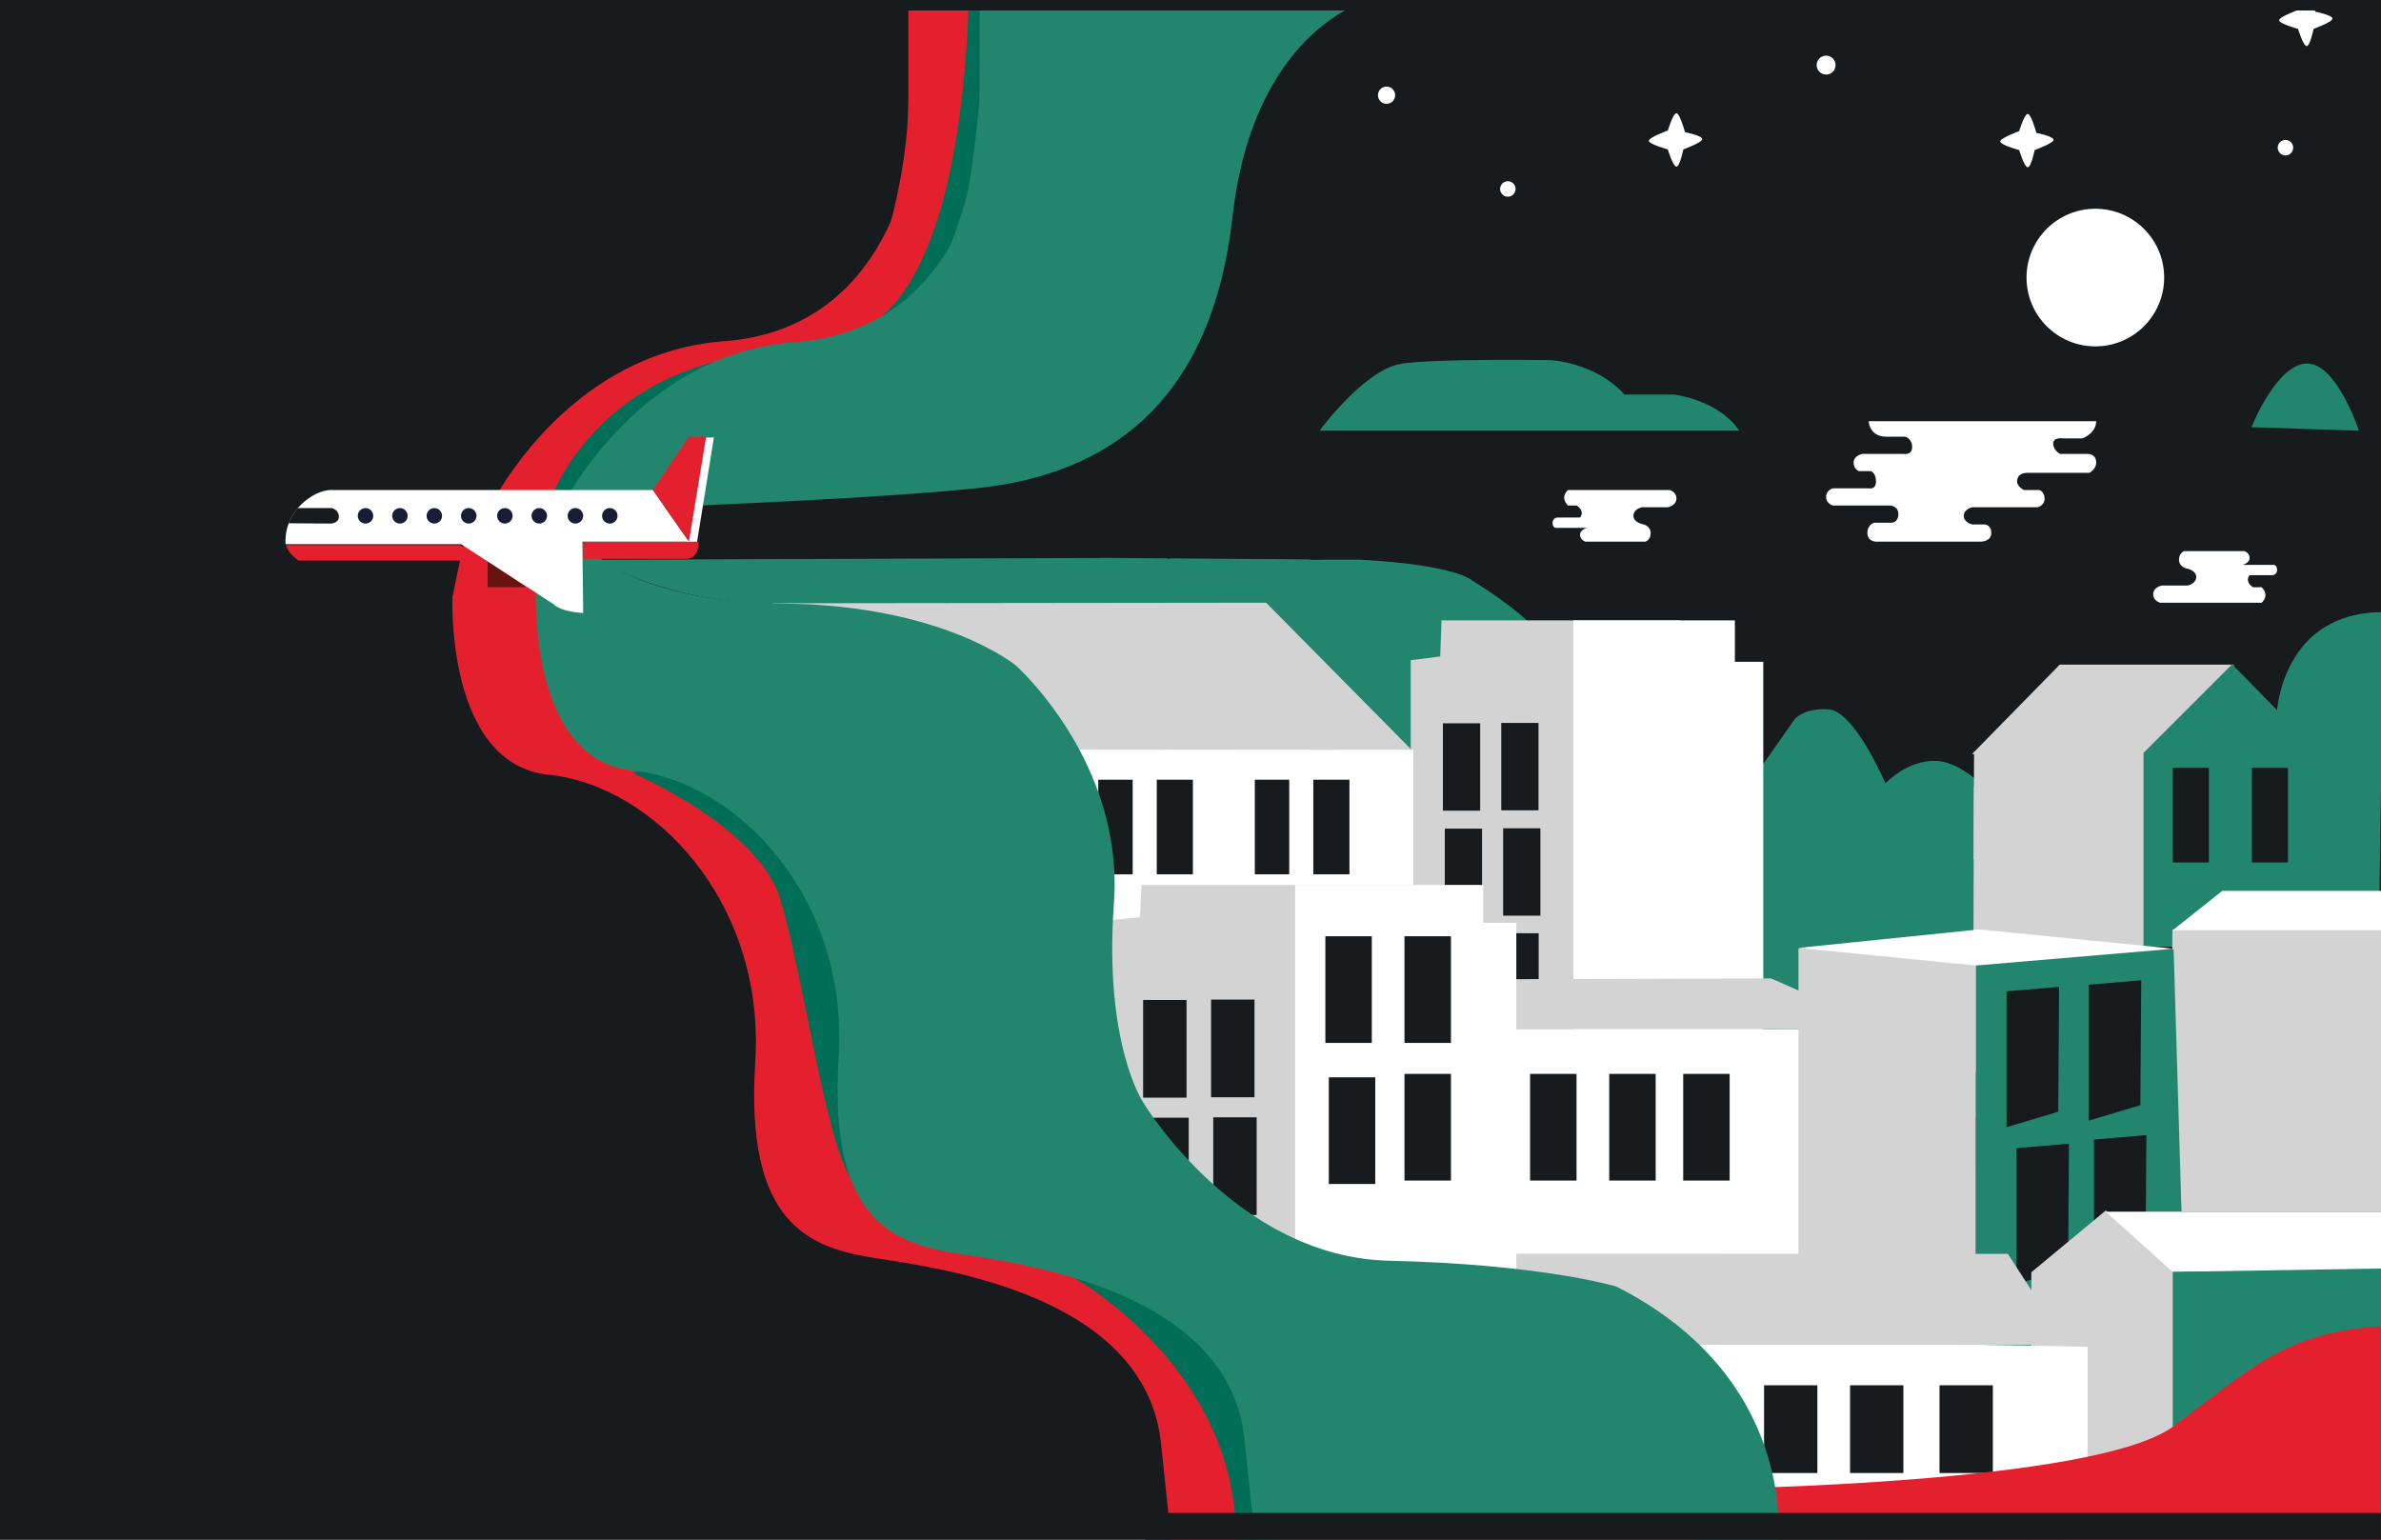 <svg id="Laag_1" data-name="Laag 1" xmlns="http://www.w3.org/2000/svg" viewBox="0 0 1384 895"><rect x="0" y="0" width="1384" height="895" fill="#808080" stroke="none"/><defs><style>.cls-1,.cls-3{fill:#22856e;}.cls-10,.cls-2{fill:#171b1e;}.cls-3{stroke:#22856e;}.cls-10,.cls-3,.cls-8,.cls-9{stroke-miterlimit:10;}.cls-4,.cls-8{fill:#d3d3d3;}.cls-5,.cls-9{fill:#fff;}.cls-6{fill:#e5202e;}.cls-7{fill:#016f57;}.cls-8{stroke:#d3d3d3;}.cls-9{stroke:#fff;}.cls-10{stroke:#171b1e;}.cls-11{fill:#661411;}.cls-12{fill:#191c36;}</style></defs><path class="cls-1" d="M721,60.34s-.89,21.78,52.56,21.39S1122,81.34,1122,81.34s32-37.32,98-38.16,89,42.16,89,42.16h73v76h-79s-10.5-70.5-80.5-71.5-83,72-83,72-401-3.48-447,10.76Z"/><rect class="cls-2" width="1384.46" height="896.84"/><path class="cls-1" d="M1004.46,473.34l38.5-55s5-7,20-6,33,43,33,43,13-14,30-13,34,22,34,22V650.53L987,633.34Z"/><path class="cls-3" d="M350.78,325.84s33.68,24,104.68,25,281,0,281,0l86,87,31-32v-19l53-1s-4-19-51-48c0,0-9-9-65-12h-29l-21-20-21,20-20-20-20,20-20-20-20,19Z"/><polygon class="cls-4" points="820 383.75 820 651.23 976.64 651.23 976.64 388.48 976.64 385.31 976.64 360.62 837.9 360.62 837.15 381.59 820 383.75"/><polygon class="cls-5" points="914.55 360.62 1008.43 360.62 1008.43 384.69 1024.94 384.69 1024.94 651.23 914.55 651.23 914.55 360.62"/><rect class="cls-2" x="838.72" y="420.44" width="21.66" height="50.79"/><rect class="cls-2" x="872.63" y="420.23" width="21.66" height="50.79"/><rect class="cls-2" x="839.81" y="481.68" width="21.66" height="50.79"/><rect class="cls-2" x="873.72" y="481.47" width="21.66" height="50.79"/><rect class="cls-2" x="838.81" y="542.68" width="21.66" height="50.79"/><rect class="cls-2" x="872.72" y="542.47" width="21.66" height="50.79"/><path class="cls-3" d="M1324,413.85s3-57.51,61-57.51l-3,203.5-40-30.5Z"/><path class="cls-5" d="M1086.21,244.84s.25,9,10.25,9h11s4,1,4,6-5,4-5,4h-24s-5,1-5,5,3,5,3,5h7s3,1,3,6-4,4-4,4h-21s-4,1-4,5,4,5,4,5h33s5,0,5,5-4,5-4,5h-10s-4,1-4,6,5,5,5,5h61s6,0,6-5-4-5-4-5h-7s-5-1-5-5,5-5,5-5h38s4-1,4-5-3-5-3-5h-9s-4-2-4-5,2-5,6-5h36s4-2,4-6-3-5-5-5h-16s-4-2-4-6,6-3,6-3h11s8-3,8-10Z"/><path class="cls-5" d="M942.46,314.84h14s3-1,3-5-4-5-4-5-6-1-6-5,5-5,5-5h15s5-1,5-5-4-5-4-5h-59s-5,4,0,9h5s5,3,2,7h-13a2.94,2.94,0,0,0-3,3c0,3,2,3,2,3h18s-4,1-4,4,3,4,3,4Z"/><path class="cls-5" d="M1283.6,320.34h-14s-3,1-3,5,4,5,4,5,6,1,6,5-5,5-5,5h-15s-5,1-5,5,4,5,4,5h59s5-4,0-9h-5s-5-3-2-7h13a2.94,2.94,0,0,0,3-3c0-3-2-3-2-3h-18s4-1,4-4-3-4-3-4Z"/><circle class="cls-5" cx="1217.96" cy="161.34" r="40"/><path class="cls-3" d="M768,249.84s26-35,47-38,86-2,86-2,26,1,43,20h29s25,3,37,20Z"/><path class="cls-3" d="M1309.46,247.84s14-35,31-36,30,38,30,38Z"/><path class="cls-5" d="M1173.68,76.23s3-10,5-10,5,11,5,11,10,2,10,4-11,6-11,6-2,10-4,10-5-10-5-10-11-3-11-5S1173.68,76.23,1173.68,76.23Z"/><path class="cls-5" d="M1335.8,5.79s3-10,5-10,5,11,5,11,10,2,10,4-11,6-11,6-2,10-4,10-5-10-5-10-11-3-11-5S1335.8,5.79,1335.8,5.79Z"/><circle class="cls-5" cx="805.96" cy="55.34" r="5"/><circle class="cls-5" cx="1061.46" cy="37.84" r="5.5"/><ellipse class="cls-2" cx="721.96" cy="427.84" rx="8" ry="8.5"/><ellipse class="cls-2" cx="1072.96" cy="770.84" rx="8" ry="8.5"/><ellipse class="cls-2" cx="999.96" cy="621.84" rx="8" ry="8.5"/><rect class="cls-2" x="897.96" y="656.34" width="20" height="55"/><rect class="cls-2" x="939.96" y="656.34" width="20" height="55"/><rect class="cls-2" x="980.96" y="656.34" width="20" height="55"/><rect class="cls-2" x="1017.96" y="656.34" width="20" height="55"/><path class="cls-6" d="M284,296.34s43-91,137-98,107-103,107-103V.34H752s-65,18-77,125-71,150-149,158S284,296.34,284,296.34Z"/><path class="cls-6" d="M518,128.25s9.58-34.51,10-67.76,13.43,20.74,13.43,20.74l-14,52Z"/><path class="cls-7" d="M486.77,194.69S555.92,203.44,563.15.34l21.06,1.3S605.15,178.15,486.77,194.69Z"/><path class="cls-7" d="M318,295.17s19.58-64.48,97-84.71-15.57,56.77-15.57,56.77l-56,33Z"/><path class="cls-1" d="M325.46,296.84s43-91,137-98,107-103,107-103V.84h224s-65,18-77,125-71,150-149,158S325.46,296.84,325.46,296.84Z"/><path class="cls-1" d="M560.65,126s8.89-56.48,8.81-72.6,23.93,56.88,23.93,56.88l-23,43Z"/><path class="cls-1" d="M549.67,148.84s11.87-24.31,17.76-61.2,37.75,71.21,37.75,71.21Z"/><rect class="cls-2" x="1287.96" y="767.34" width="20" height="55"/><rect class="cls-2" x="1329.96" y="767.34" width="20" height="55"/><rect class="cls-2" x="1363.96" y="767.34" width="20" height="55"/><path class="cls-5" d="M969.46,75.84s3-10,5-10,5,11,5,11,10,2,10,4-11,6-11,6-2,10-4,10-5-10-5-10-11-3-11-5S969.46,75.84,969.46,75.84Z"/><circle class="cls-5" cx="876.46" cy="109.84" r="4.5"/><circle class="cls-5" cx="1328.46" cy="85.84" r="4.5"/><polygon class="cls-5" points="871.56 598.26 1099.39 598.23 1099.39 743.23 872.65 741.04 871.56 598.26"/><polygon class="cls-4" points="1096.39 598.23 1029.52 568.74 863.39 569.23 868.39 598.23 1096.39 598.23"/><polygon class="cls-8" points="1147.87 458.09 1147.39 622.23 1247.39 613.23 1246.46 496.71 1147.87 458.09"/><polygon class="cls-8" points="1147.69 499.34 1147.96 437.34 1246.96 437.34 1246.96 529.34 1147.69 499.34"/><polygon class="cls-8" points="1147.46 437.84 1197.46 386.84 1297.46 386.84 1246.46 436.84 1147.46 437.84"/><polygon class="cls-3" points="1297.46 386.84 1349.46 439.84 1349.46 549.84 1246.46 549.84 1246.46 437.84 1297.46 386.84"/><rect class="cls-2" x="1262.96" y="446.34" width="21" height="55"/><rect class="cls-2" x="1308.96" y="446.34" width="21" height="55"/><polygon class="cls-4" points="1262.75 540.26 1384.45 540.16 1385.39 704.23 1261.39 704.23 1262.75 540.26"/><polygon class="cls-9" points="1264.39 540.23 1291.89 518.34 1384.46 518.34 1384.39 540.23 1264.39 540.23"/><polygon class="cls-1" points="1148.46 551.84 1148.46 789.84 1270.46 784.84 1263.46 551.84 1148.46 551.84"/><polygon class="cls-4" points="1045.39 551.23 1148.39 552.23 1148.46 763.34 1045.39 745.23 1045.39 551.23"/><polygon class="cls-5" points="1148.5 561.23 1263.39 551.48 1150.32 540.26 1045.39 550.99 1148.5 561.23"/><polyline class="cls-2" points="1166.39 576.23 1196.88 573.65 1196.39 646.23 1166.39 655.23 1166.39 578.07"/><polyline class="cls-2" points="1214.13 572.4 1244.63 569.82 1244.13 642.4 1214.13 651.4 1214.13 574.24"/><polyline class="cls-2" points="1172.13 667.4 1202.63 664.82 1202.13 737.4 1172.13 746.4 1172.13 669.24"/><polyline class="cls-2" points="1217.13 662.4 1247.63 659.82 1247.13 732.4 1217.13 741.4 1217.13 664.24"/><rect class="cls-2" x="664.58" y="717.89" width="25.23" height="56.78"/><rect class="cls-2" x="704.07" y="717.66" width="25.23" height="56.78"/><rect class="cls-2" x="889.39" y="624.23" width="27" height="62"/><rect class="cls-2" x="935.39" y="624.23" width="27" height="62"/><rect class="cls-2" x="978.39" y="624.23" width="27" height="62"/><polygon class="cls-8" points="1184.96 854.34 1191.96 854.34 1262.96 851.34 1262.96 739.34 1223.96 704.34 1181.27 739.76 1180.96 856.34 1184.96 854.34"/><polygon class="cls-5" points="1384.46 737.34 1384.46 704.34 1223.96 704.34 1262.96 739.34 1384.96 739.34 1384.46 737.34"/><polygon class="cls-1" points="1262.96 739.34 1262.96 851.34 1384.96 851.34 1384.96 737.34 1262.96 739.34"/><polygon class="cls-9" points="1105.96 781.34 1071.96 744.34 1033.96 781.34 919.27 783.34 918.96 865.34 1212.96 865.34 1212.96 783.34 1105.96 781.34"/><polygon class="cls-8" points="1036.39 781.23 1135.03 781.23 1184.63 781.34 1200.39 781.23 1166.84 729.34 875.39 729.23 884.39 781.23 1036.39 781.23"/><rect class="cls-2" x="1025.39" y="805.23" width="31" height="51"/><rect class="cls-2" x="1075.39" y="805.23" width="31" height="51"/><rect class="cls-2" x="1127.39" y="805.23" width="31" height="51"/><path class="cls-6" d="M998.62,894.57V865.34s219.34-3,264.34-36,64-54.79,121.5-58.4l-.5,124.4Z"/><polygon class="cls-4" points="677.39 436.23 776.45 436.34 710.39 379.23 628.39 387.23 677.39 436.23"/><polygon class="cls-4" points="553.96 437.34 448.83 350.68 735.96 350.34 821.96 437.34 553.96 437.34"/><polygon class="cls-5" points="821.46 559.84 553.96 559.84 553.96 435.84 677.7 435.84 720.12 401.84 763.72 435.84 821.46 435.84 821.46 559.84"/><rect class="cls-2" x="582.39" y="408.23" width="20" height="55"/><rect class="cls-2" x="582.39" y="485.23" width="20" height="55"/><rect class="cls-2" x="672.39" y="453.23" width="21" height="55"/><rect class="cls-2" x="638.39" y="453.23" width="20" height="55"/><polygon class="cls-4" points="642.66 535.08 642.66 774.23 825.12 774.23 825.12 539.31 825.12 536.48 825.12 514.39 663.51 514.39 662.64 533.14 642.66 535.08"/><polygon class="cls-5" points="752.79 514.39 862.16 514.39 862.16 536.42 881.39 536.42 881.39 780.23 752.79 780.23 752.79 514.39"/><rect class="cls-2" x="664.47" y="581.26" width="25.23" height="56.78"/><rect class="cls-2" x="703.96" y="581.03" width="25.23" height="56.78"/><rect class="cls-2" x="665.74" y="649.71" width="25.23" height="56.78"/><rect class="cls-2" x="705.23" y="649.48" width="25.23" height="56.78"/><rect class="cls-2" x="770.39" y="544.23" width="27" height="62"/><rect class="cls-2" x="816.39" y="544.23" width="27" height="62"/><rect class="cls-2" x="772.39" y="626.23" width="27" height="62"/><rect class="cls-2" x="816.39" y="624.23" width="27" height="62"/><path class="cls-6" d="M263,347.06s-4,97.28,56,103.28,126,73,120,167,31,108,70,114,158,22,166,109l6,57H985s11-94-94-147c0,0-43-13-132-15s-143-92-143-92-23-34-17-116-57-138-57-138-42-35-135-36-117-36-117-36Z"/><path class="cls-6" d="M263,347.34s6-32,8-33,40,9,40,9l-13,33Z"/><path class="cls-7" d="M367.39,449.23s73,31,86,73,25.84,137.51,40.67,162,44.83-150.51,44.83-150.51l-117-98Z"/><path class="cls-7" d="M624.12,742.75s95.27,52.48,94.27,152.48l24.57-.39,2.43-100.61-81-59Z"/><path class="cls-1" d="M311.5,344.56s-4,97.28,56,103.28,126,73,120,167,31,108,70,114,158,22,166,109l6,57h304s11-94-94-147c0,0-43-13-132-15s-143-92-143-92-23-34-17-116-57-138-57-138-42-35-135-36-117-36-117-36Z"/><polygon class="cls-8" points="675.39 435.23 774.45 435.34 714.58 381.7 650.39 399.99 675.39 435.23"/><rect class="cls-2" x="763.39" y="453.23" width="21" height="55"/><rect class="cls-2" x="729.39" y="453.23" width="20" height="55"/><polygon class="cls-10" points="633.21 323.73 767.96 324.71 755.39 290.11 628.39 277.11 633.21 323.73"/><rect class="cls-2" x="665.74" y="879.45" width="718.22" height="17.89"/><rect class="cls-2" y="-32.04" width="1385.39" height="38.13"/><path class="cls-6" d="M173.46,325.84s-7-5-7-9h101l15.71,9.36.29,14.64h-10v-15Z"/><polygon class="cls-11" points="305.76 341.34 283.46 341.34 283.46 325.84 305.76 341.34"/><polygon class="cls-5" points="409.96 254.34 414.96 254.34 404.96 316.34 398.96 317.34 409.96 254.34"/><path class="cls-6" d="M339,324.84v-10h67s1.11,10-7.81,10Z"/><path class="cls-5" d="M166,316.34H268l54,35s3,4,17,5l-.5-41.5h62l-21-30h-186s-9-1-19,9A29.27,29.27,0,0,0,166,316.34Z"/><path class="cls-2" d="M167.8,304.17l24.16.17s5,0,5-4-4-5-4-5H173.07A27.94,27.94,0,0,0,167.8,304.17Z"/><circle class="cls-12" cx="212.46" cy="299.84" r="4.5"/><circle class="cls-12" cx="232.46" cy="299.84" r="4.5"/><circle class="cls-12" cx="252.46" cy="299.84" r="4.5"/><circle class="cls-12" cx="272.46" cy="299.84" r="4.5"/><circle class="cls-12" cx="293.46" cy="299.84" r="4.5"/><circle class="cls-12" cx="313.46" cy="299.84" r="4.5"/><circle class="cls-12" cx="334.46" cy="299.84" r="4.5"/><circle class="cls-12" cx="354.46" cy="299.84" r="4.5"/><polygon class="cls-6" points="379.46 284.84 400.46 253.84 410.46 253.84 400.46 314.84 379.46 284.84"/></svg>